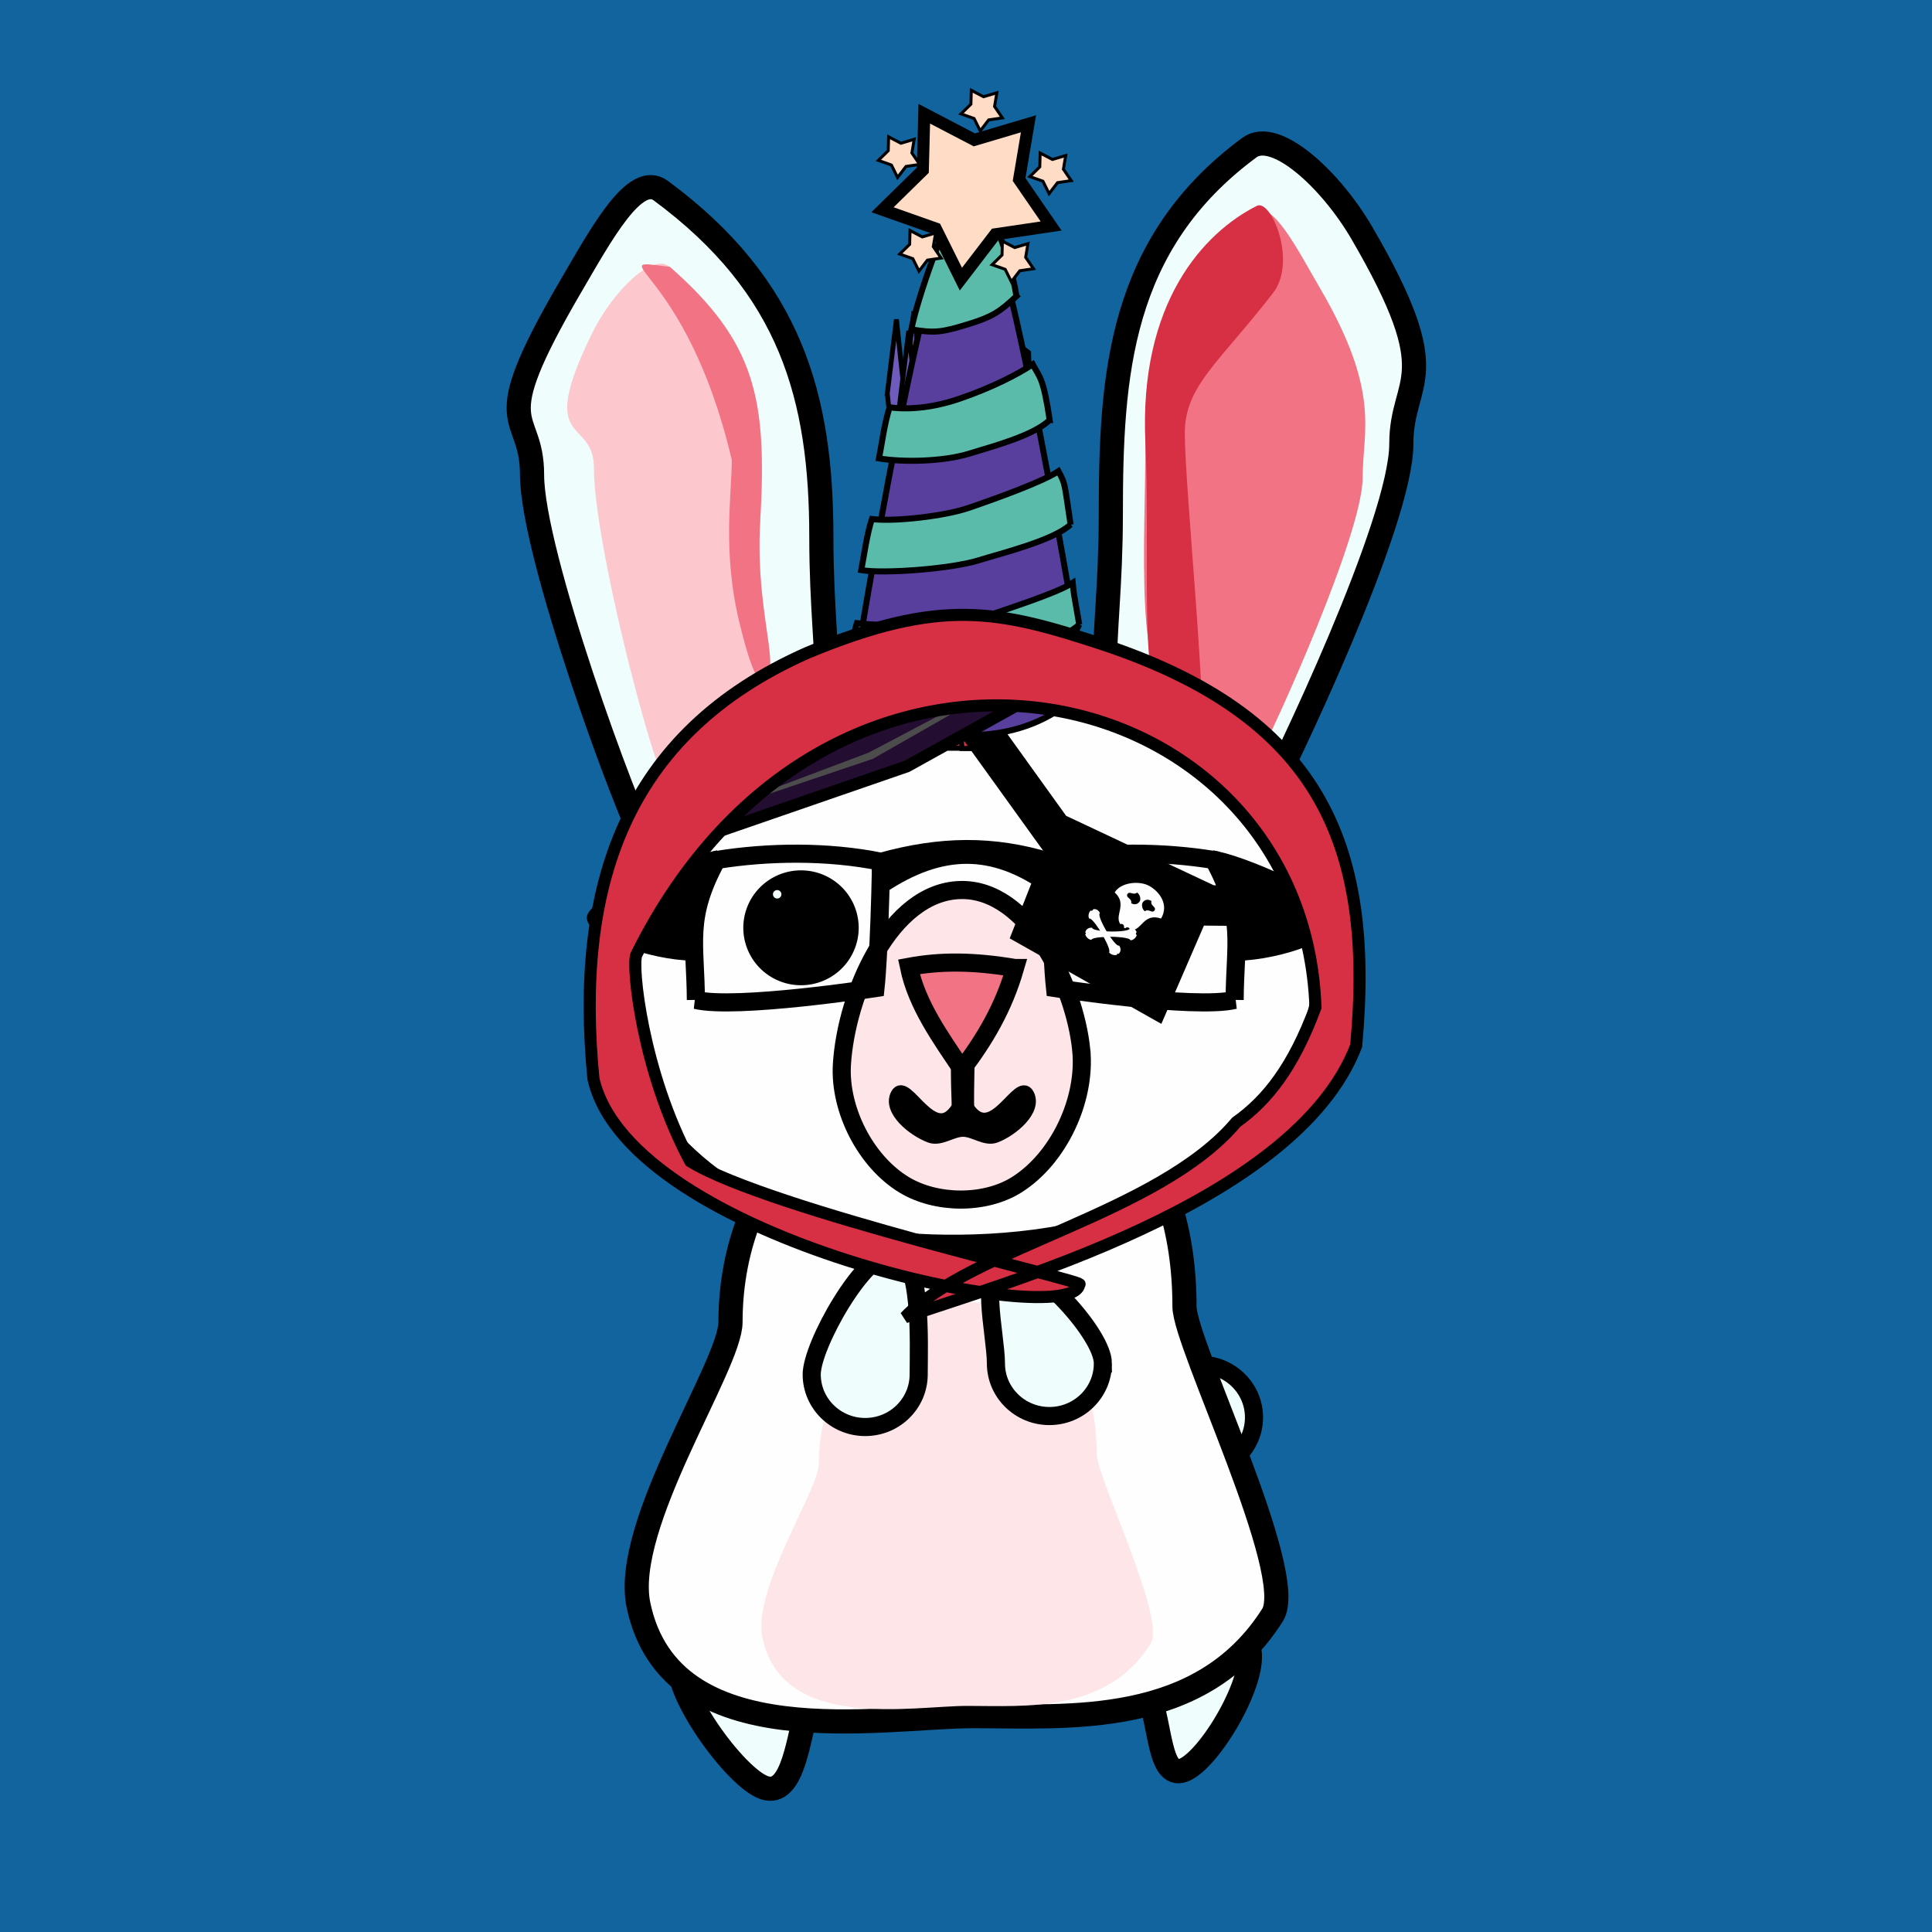 <?xml version="1.0" encoding="UTF-8" standalone="no"?>
<!-- Created with Inkscape (http://www.inkscape.org/) -->

<svg
        xmlns:dc="http://purl.org/dc/elements/1.1/"
        xmlns:cc="http://creativecommons.org/ns#"
        xmlns:rdf="http://www.w3.org/1999/02/22-rdf-syntax-ns#"
        xmlns="http://www.w3.org/2000/svg"
        xmlns:sodipodi="http://sodipodi.sourceforge.net/DTD/sodipodi-0.dtd"
        xmlns:inkscape="http://www.inkscape.org/namespaces/inkscape"
        width="1600"
        height="1600"
        viewBox="0 0 1600 1600"
        version="1.1"
        id="svg2250"
        inkscape:version="0.92.3 (2405546, 2018-03-11)"
        sodipodi:docname="automation.svg">
    <defs
            id="defs2244"/>
    <sodipodi:namedview
            id="base"
            pagecolor="#ffffff"
            bordercolor="#666666"
            borderopacity="1.0"
            inkscape:pageopacity="0.0"
            inkscape:pageshadow="2"
            inkscape:zoom="0.35"
            inkscape:cx="1156.1981"
            inkscape:cy="742.75493"
            inkscape:document-units="px"
            inkscape:current-layer="layer8"
            showgrid="false"
            inkscape:window-width="1920"
            inkscape:window-height="1017"
            inkscape:window-x="1912"
            inkscape:window-y="-8"
            inkscape:window-maximized="1"
            units="px"
            scale-x="1"/>
    <g
            inkscape:label="BaseBunny"
            inkscape:groupmode="layer"
            id="layer1"
            transform="translate(0,126.333)"
            sodipodi:insensitive="true">
        <g
                id="g2923"
                transform="translate(-11.429,-2.857)">
            <rect
                    inkscape:export-ydpi="95.999992"
                    inkscape:export-xdpi="95.999992"
                    width="1600"
                    y="-123.476"
                    x="11.429"
                    height="1600"
                    id="rect815-5-3"
                    style="display:inline;opacity:1;fill:#11649d;fill-opacity:1;fill-rule:nonzero;stroke:none;stroke-width:7.559;stroke-linecap:round;stroke-linejoin:miter;stroke-miterlimit:4;stroke-dasharray:none;stroke-dashoffset:0;stroke-opacity:1"/>
            <g
                    inkscape:export-ydpi="95.999992"
                    inkscape:export-xdpi="95.999992"
                    transform="matrix(3.78,0,0,3.78,-1584.581,386.107)"
                    id="g1193-5"
                    style="display:inline">
                <path
                        style="opacity:1;fill:#effefc;fill-opacity:1;fill-rule:nonzero;stroke:#000000;stroke-width:5.292;stroke-linecap:round;stroke-linejoin:miter;stroke-miterlimit:4;stroke-dasharray:none;stroke-dashoffset:0;stroke-opacity:1"
                        d="m 602.172,-17.169 c 0,30.533 5.881,44.862 -7.636,44.862 -5.927,3e-6 -25.795,32.39 -30.03,24.47 -5.422,-10.141 -25.714,-65.819 -25.714,-82.963 0,-14.686 -10.545,-8.723 8.434,-41.211 6.868,-11.756 14.136,-25.189 19.782,-21.024 28.579,21.088 35.165,45.332 35.165,75.865 z"
                        id="path817-9-6-8-9"
                        inkscape:connector-curvature="0"
                        sodipodi:nodetypes="sssssss"/>
                <path
                        style="display:inline;opacity:1;fill:#effefc;fill-opacity:1;fill-rule:nonzero;stroke:#000000;stroke-width:5.292;stroke-linecap:round;stroke-linejoin:miter;stroke-miterlimit:4;stroke-dasharray:none;stroke-dashoffset:0;stroke-opacity:1"
                        d="m 665.593,-22.065 c 0,30.533 -5.881,44.862 7.636,44.862 5.927,0 20.984,27.847 25.219,19.927 5.422,-10.141 30.793,-63.147 30.793,-80.29 0,-14.686 10.278,-13.801 -8.702,-46.289 -6.868,-11.756 -18.947,-22.784 -24.592,-18.618 -28.579,21.088 -30.354,49.876 -30.354,80.409 z"
                        id="path817-9-6-8-2-2"
                        inkscape:connector-curvature="0"
                        sodipodi:nodetypes="sssssss"/>
                <path
                        style="display:inline;opacity:1;fill:#fdc7ce;fill-opacity:1;fill-rule:nonzero;stroke:none;stroke-width:3.809;stroke-linecap:round;stroke-linejoin:miter;stroke-miterlimit:4;stroke-dasharray:none;stroke-dashoffset:0;stroke-opacity:1"
                        d="m 588.784,-20.744 c -1.359,23.934 6.904,35.789 -2.015,35.789 -3.911,4e-6 -17.021,25.431 -19.816,19.212 -1.519,-3.38 -5.057,-15.819 -7.848,-27.312 -3.782,-15.576 -6.757,-31.402 -6.757,-39.147 0,-11.53 -12.912,-4.108 -0.388,-29.615 4.532,-9.23 13.297,-17.792 17.022,-14.522 18.858,16.556 21.314,28.977 19.802,55.595 z"
                        id="path817-9-6-8-26-0"
                        inkscape:connector-curvature="0"
                        sodipodi:nodetypes="ssssssss"/>
                <path
                        style="display:inline;opacity:1;fill:#f27383;fill-opacity:1;fill-rule:nonzero;stroke:none;stroke-width:3.809;stroke-linecap:round;stroke-linejoin:miter;stroke-miterlimit:4;stroke-dasharray:none;stroke-dashoffset:0;stroke-opacity:1"
                        d="m 588.784,-20.744 c -1.359,23.934 6.904,35.789 -2.015,35.789 -3.911,5e-6 5.697,7.791 2.902,1.572 -1.519,-3.38 -2.652,-3.525 -5.443,-15.017 -3.782,-15.576 -1.679,-27.928 -1.679,-35.673 -10.093,-42.801 -29.688,-44.332 -13.567,-42.266 18.858,16.556 21.314,28.977 19.802,55.595 z"
                        id="path817-9-6-8-26-9-2"
                        inkscape:connector-curvature="0"
                        sodipodi:nodetypes="ssssccs"/>
                <path
                        style="display:inline;opacity:1;fill:#f27383;fill-opacity:1;fill-rule:nonzero;stroke:none;stroke-width:3.746;stroke-linecap:round;stroke-linejoin:miter;stroke-miterlimit:4;stroke-dasharray:none;stroke-dashoffset:0;stroke-opacity:1"
                        d="m 673.172,-37.731 c 0,21.614 -2.559,54.609 7.009,54.609 4.196,0 14.855,19.713 17.853,14.106 3.838,-7.179 22.733,-48.978 22.733,-61.114 0,-10.396 4.069,-18.59 -9.367,-41.588 -4.862,-8.322 -10.473,-19.603 -14.469,-16.654 -20.231,14.928 -23.759,29.026 -23.759,50.64 z"
                        id="path817-9-6-8-2-8-9"
                        inkscape:connector-curvature="0"
                        sodipodi:nodetypes="sssssss"/>
                <path
                        style="display:inline;opacity:1;fill:#d73045;fill-opacity:1;fill-rule:nonzero;stroke:none;stroke-width:2.615;stroke-linecap:round;stroke-linejoin:miter;stroke-miterlimit:4;stroke-dasharray:none;stroke-dashoffset:0;stroke-opacity:1"
                        d="m 673.172,-37.731 c 1.029,21.59 -1.247,54.609 3.416,54.609 2.045,0 7.239,19.713 8.7,14.106 1.871,-7.179 -3.487,-58.733 -3.487,-70.869 0,-10.396 7.462,-15.382 19.356,-30.763 5.293,-6.845 -0.421,-20.649 -3.577,-19.06 -11.597,5.841 -25.878,21.141 -24.408,51.977 z"
                        id="path817-9-6-8-2-8-1-1"
                        inkscape:connector-curvature="0"
                        sodipodi:nodetypes="sssssss"/>
            </g>
            <g
                    inkscape:export-ydpi="95.999992"
                    inkscape:export-xdpi="95.999992"
                    transform="matrix(3.78,0,0,3.78,-1584.581,386.107)"
                    id="g1231-5"
                    style="display:inline">
                <path
                        style="opacity:1;fill:#effefc;fill-opacity:1;fill-rule:nonzero;stroke:#000000;stroke-width:5.292;stroke-linecap:round;stroke-linejoin:miter;stroke-miterlimit:4;stroke-dasharray:none;stroke-dashoffset:0;stroke-opacity:1"
                        d="m 695.571,225.584 c 2.926,5.904 -7.576,24.244 -13.611,27.235 -6.035,2.991 -5.316,-10.499 -8.242,-16.403 -2.926,-5.904 -0.407,-13.115 5.628,-16.106 6.035,-2.991 13.299,-0.63 16.225,5.274 z"
                        id="path817-7-60-8"
                        inkscape:connector-curvature="0"
                        sodipodi:nodetypes="sssss"/>
                <path
                        style="opacity:1;fill:#effefc;fill-opacity:1;fill-rule:nonzero;stroke:#000000;stroke-width:5.292;stroke-linecap:round;stroke-linejoin:miter;stroke-miterlimit:4;stroke-dasharray:none;stroke-dashoffset:0;stroke-opacity:1"
                        d="m 599.189,239.048 c -2.03,6.269 -3.043,19.899 -9.451,17.824 -6.408,-2.075 -20.468,-21.776 -18.439,-28.045 2.03,-6.269 13.555,-6.961 19.962,-4.886 6.408,2.075 9.957,8.838 7.927,15.107 z"
                        id="path817-7-6-4-6"
                        inkscape:connector-curvature="0"
                        sodipodi:nodetypes="sssss"/>
                <ellipse
                        style="opacity:1;fill:#effefc;fill-opacity:1;fill-rule:nonzero;stroke:#000000;stroke-width:3.969;stroke-linecap:round;stroke-linejoin:miter;stroke-miterlimit:4;stroke-dasharray:none;stroke-dashoffset:0;stroke-opacity:1"
                        id="path956-1"
                        cx="685.246"
                        cy="175.73"
                        rx="11.717"
                        ry="11.528"/>
                <path
                        style="opacity:1;fill:#fefefe;fill-opacity:1;fill-rule:nonzero;stroke:#000000;stroke-width:5.292;stroke-linecap:round;stroke-linejoin:miter;stroke-miterlimit:4;stroke-dasharray:none;stroke-dashoffset:0;stroke-opacity:1"
                        d="m 681.734,151.446 c 0,8.159 24.978,58.611 19.279,67.599 -15.677,24.724 -44.713,22.134 -65.609,22.134 -19.839,0 -66.28,9.222 -73.294,-24.332 -3.662,-17.515 20.161,-52.526 20.161,-61.999 10e-6,-34.11 25.667,-57.604 53.133,-57.604 27.466,2e-6 46.33,20.092 46.33,54.203 z"
                        id="path817-3-4-48"
                        inkscape:connector-curvature="0"
                        sodipodi:nodetypes="sssssss"/>
                <path
                        style="display:inline;opacity:1;fill:#fee5e8;fill-opacity:1;fill-rule:nonzero;stroke:none;stroke-width:3.246;stroke-linecap:round;stroke-linejoin:miter;stroke-miterlimit:4;stroke-dasharray:none;stroke-dashoffset:0;stroke-opacity:1"
                        d="m 662.494,183.783 c 0,5.015 15.29,36.024 11.802,41.548 -9.596,15.196 -27.371,13.604 -40.162,13.604 -12.144,0 -40.573,5.668 -44.866,-14.955 -2.241,-10.766 12.341,-32.284 12.341,-38.106 10e-6,-20.965 15.712,-35.405 32.525,-35.406 16.813,1e-5 28.36,12.349 28.36,33.315 z"
                        id="path817-3-4-9-6"
                        inkscape:connector-curvature="0"
                        sodipodi:nodetypes="sssssss"/>
                <path
                        style="display:inline;opacity:1;fill:#effefc;fill-opacity:1;fill-rule:nonzero;stroke:#000000;stroke-width:3.969;stroke-linecap:round;stroke-linejoin:miter;stroke-miterlimit:4;stroke-dasharray:none;stroke-dashoffset:0;stroke-opacity:1"
                        d="m 623.497,166.305 c 0,6.367 -5.246,11.528 -11.717,11.528 -6.471,0 -11.717,-5.161 -11.717,-11.528 0,-6.367 11.393,-26.763 17.864,-26.763 6.471,0 5.57,20.396 5.57,26.763 z"
                        id="path956-6-2"
                        inkscape:connector-curvature="0"
                        sodipodi:nodetypes="sssss"/>
                <path
                        style="display:inline;opacity:1;fill:#effefc;fill-opacity:1;fill-rule:nonzero;stroke:#000000;stroke-width:3.969;stroke-linecap:round;stroke-linejoin:miter;stroke-miterlimit:4;stroke-dasharray:none;stroke-dashoffset:0;stroke-opacity:1"
                        d="m 663.855,163.9 c 0,6.367 -5.246,11.528 -11.717,11.528 -6.471,0 -11.717,-5.161 -11.717,-11.528 0,-6.367 -4.108,-22.219 2.363,-22.219 6.471,-1e-5 21.072,15.852 21.072,22.219 z"
                        id="path956-4-9"
                        inkscape:connector-curvature="0"
                        sodipodi:nodetypes="sssss"/>
            </g>
            <path
                    inkscape:export-ydpi="95.999992"
                    inkscape:export-xdpi="95.999992"
                    sodipodi:nodetypes="sssssssss"
                    inkscape:connector-curvature="0"
                    id="path817-98-4-8-8"
                    d="m 1101.291,620.779 c 11.075,60.454 -11.258,128.999 -22.284,152.947 -14.616,31.745 -54.94,76.241 -74.577,89.346 -35.559,23.731 -116.903,38.119 -194.812,38.119 -51.364,0 -127.617,2.536 -173.047,-23.243 C 593.152,853.309 541.301,819.882 532.363,767.401 521.702,704.799 520.533,674.417 530.231,612.921 550.231,486.105 657.792,397.509 814.618,397.509 c 156.826,-4e-5 262.813,93.026 286.673,223.269 z"
                    style="display:inline;opacity:1;fill:#fefefe;fill-opacity:1;fill-rule:nonzero;stroke:none;stroke-width:20;stroke-linecap:round;stroke-linejoin:miter;stroke-miterlimit:4;stroke-dasharray:none;stroke-dashoffset:0;stroke-opacity:1"/>
            <g
                    inkscape:export-ydpi="95.999992"
                    inkscape:export-xdpi="95.999992"
                    transform="matrix(3.78,0,0,3.78,-3190.587,354.004)"
                    id="g6055"
                    style="display:inline">
                <path
                        style="opacity:1;fill:#000000;fill-opacity:1;fill-rule:nonzero;stroke:#000000;stroke-width:3.434;stroke-linecap:round;stroke-linejoin:miter;stroke-miterlimit:4;stroke-dasharray:none;stroke-dashoffset:0;stroke-opacity:1"
                        d="m 1033.508,76.953 a 10.923,10.869 0 0 1 -10.923,10.869 10.923,10.869 0 0 1 -10.923,-10.869 10.923,10.869 0 0 1 10.923,-10.869 10.923,10.869 0 0 1 10.923,10.869 z"
                        id="path876-1-50"
                        inkscape:connector-curvature="0"/>
                <path
                        style="opacity:1;fill:#000000;fill-opacity:1;fill-rule:nonzero;stroke:#000000;stroke-width:3.183;stroke-linecap:round;stroke-linejoin:miter;stroke-miterlimit:4;stroke-dasharray:none;stroke-dashoffset:0;stroke-opacity:1"
                        d="m 1104.35,76.877 a 11.078,10.919 0 0 1 -11.078,10.919 11.078,10.919 0 0 1 -11.078,-10.919 11.078,10.919 0 0 1 11.078,-10.919 11.078,10.919 0 0 1 11.078,10.919 z"
                        id="path878-4-6"
                        inkscape:connector-curvature="0"/>
            </g>
            <path
                    inkscape:export-ydpi="95.999992"
                    inkscape:export-xdpi="95.999992"
                    inkscape:connector-curvature="0"
                    id="path876-1-50-5"
                    d="m 658.566,617.144 a 3.5,3.5 0 0 1 -3.5,3.5 3.5,3.5 0 0 1 -3.5,-3.5 3.5,3.5 0 0 1 3.5,-3.5 3.5,3.5 0 0 1 3.5,3.5 z"
                    style="display:inline;opacity:1;fill:#effefc;fill-opacity:1;fill-rule:nonzero;stroke:none;stroke-width:1.103;stroke-linecap:round;stroke-linejoin:miter;stroke-miterlimit:4;stroke-dasharray:none;stroke-dashoffset:0;stroke-opacity:1"/>
            <path
                    inkscape:export-ydpi="95.999992"
                    inkscape:export-xdpi="95.999992"
                    inkscape:connector-curvature="0"
                    id="path876-1-50-5-9"
                    d="m 655.642,615.971 a 1.5,1.5 0 0 1 -1.5,1.5 1.5,1.5 0 0 1 -1.5,-1.5 1.5,1.5 0 0 1 1.5,-1.5 1.5,1.5 0 0 1 1.5,1.5 z"
                    style="display:inline;opacity:1;fill:#fefefe;fill-opacity:1;fill-rule:nonzero;stroke:none;stroke-width:0.473;stroke-linecap:round;stroke-linejoin:miter;stroke-miterlimit:4;stroke-dasharray:none;stroke-dashoffset:0;stroke-opacity:1"/>
            <path
                    inkscape:export-ydpi="95.999992"
                    inkscape:export-xdpi="95.999992"
                    sodipodi:nodetypes="aaaaaaaaaaa"
                    inkscape:connector-curvature="0"
                    id="path817-98-4-86"
                    d="m 1092.098,560.169 c 27.067,59.741 23.412,135.385 0.287,196.76 -16.401,43.528 -52.441,80.635 -92.24,104.714 -56.984,34.476 -127.5,46.714 -194.098,47.405 -62.014,0.643 -128.054,-9.126 -181.618,-40.386 -41.335,-24.124 -79.048,-61.971 -96.074,-106.7 -18.504,-48.611 -13.305,-105.996 0.877,-156.039 14.937,-52.707 42.971,-105.786 85.438,-140.393 49.335,-40.204 116.326,-59.353 179.776,-64.292 50.493,-3.931 103.76,6.161 149.259,28.407 59.182,28.935 121.207,70.521 148.394,130.526 z"
                    style="display:inline;opacity:1;fill:none;fill-opacity:1;fill-rule:nonzero;stroke:#000000;stroke-width:20;stroke-linecap:round;stroke-linejoin:miter;stroke-miterlimit:4;stroke-dasharray:none;stroke-dashoffset:0;stroke-opacity:1"/>
            <path
                    inkscape:export-ydpi="95.999992"
                    inkscape:export-xdpi="95.999992"
                    inkscape:connector-curvature="0"
                    id="path876-1-50-5-7"
                    d="m 924.667,614.714 a 3.5,3.5 0 0 1 -3.5,3.5 3.5,3.5 0 0 1 -3.5,-3.5 3.5,3.5 0 0 1 3.5,-3.5 3.5,3.5 0 0 1 3.5,3.5 z"
                    style="display:inline;opacity:1;fill:#effefc;fill-opacity:1;fill-rule:nonzero;stroke:none;stroke-width:1.103;stroke-linecap:round;stroke-linejoin:miter;stroke-miterlimit:4;stroke-dasharray:none;stroke-dashoffset:0;stroke-opacity:1"/>
            <path
                    inkscape:export-ydpi="95.999992"
                    inkscape:export-xdpi="95.999992"
                    inkscape:connector-curvature="0"
                    id="path876-1-50-5-9-0"
                    d="m 921.743,613.541 a 1.5,1.5 0 0 1 -1.5,1.5 1.5,1.5 0 0 1 -1.5,-1.5 1.5,1.5 0 0 1 1.5,-1.5 1.5,1.5 0 0 1 1.5,1.5 z"
                    style="display:inline;opacity:1;fill:#fefefe;fill-opacity:1;fill-rule:nonzero;stroke:none;stroke-width:0.473;stroke-linecap:round;stroke-linejoin:miter;stroke-miterlimit:4;stroke-dasharray:none;stroke-dashoffset:0;stroke-opacity:1"/>
            <path
                    inkscape:export-ydpi="95.999992"
                    inkscape:export-xdpi="95.999992"
                    sodipodi:nodetypes="aaaaaa"
                    inkscape:connector-curvature="0"
                    id="path880-3-0"
                    d="m 906.873,746.062 c 4.134,41.035 -18.522,89.619 -53.417,111.603 -26.34,16.595 -66.807,16.193 -93.396,0 -31.886,-19.418 -53.63,-62.243 -51.401,-99.51 3.476,-58.127 39.887,-143.065 98.099,-144.549 55.327,-1.41 94.567,77.39 100.115,132.456 z"
                    style="display:inline;opacity:1;fill:#fee5e8;fill-opacity:1;fill-rule:nonzero;stroke:#000000;stroke-width:15;stroke-linecap:round;stroke-linejoin:miter;stroke-miterlimit:4;stroke-dasharray:none;stroke-dashoffset:0;stroke-opacity:1"/>
            <g
                    inkscape:export-ydpi="95.999992"
                    inkscape:export-xdpi="95.999992"
                    id="g6059"
                    style="display:inline"
                    transform="matrix(3.78,0,0,3.78,-3188.572,-123.476)">
                <path
                        style="display:inline;opacity:1;fill:#000000;fill-opacity:1;fill-rule:nonzero;stroke:#000000;stroke-width:2.646;stroke-linecap:round;stroke-linejoin:miter;stroke-miterlimit:4;stroke-dasharray:none;stroke-dashoffset:0;stroke-opacity:1"
                        d="m 1071.82,239.77 c 1.833,3.443 -3.486,7.882 -7.127,9.282 -2.255,0.866 -4.711,-1.309 -7.127,-1.314 -2.468,-0.005 -4.98,2.191 -7.287,1.314 -3.677,-1.398 -9.115,-5.798 -7.287,-9.282 2.102,-4.007 7.996,11.157 13.219,3.029 0.371,-0.578 0,-1.587 0,-9.411 0,-0.32 1.133,-0.546 1.196,-0.663 0.148,0.321 0.12,-1.481 0.298,-0.061 0.03,0.238 1.043,0.511 1.04,0.816 -0.019,2.519 -0.22,8.988 0,9.31 5.331,7.812 10.993,-6.931 13.076,-3.019 z"
                        id="path880-3-1-84"
                        inkscape:connector-curvature="0"
                        sodipodi:nodetypes="caaassscssssc"/>
                <path
                        style="display:inline;opacity:1;fill:#f27383;fill-opacity:1;fill-rule:nonzero;stroke:#000000;stroke-width:3.969;stroke-linecap:round;stroke-linejoin:miter;stroke-miterlimit:4;stroke-dasharray:none;stroke-dashoffset:0;stroke-opacity:1"
                        d="m 1068.949,212.084 c -2.543,8.767 -6.622,15.607 -11.626,22.229 -4.711,-7.013 -9.903,-14.163 -11.626,-22.496 6.881,-1.283 14.065,-1.28 23.252,0.267 z"
                        id="rect882-6-8-0"
                        inkscape:connector-curvature="0"
                        sodipodi:nodetypes="cccc"/>
            </g>
        </g>
    </g>
    <g
            inkscape:groupmode="layer"
            id="layer2"
            inkscape:label="props">
        <g
                inkscape:groupmode="layer"
                id="layer3"
                inkscape:label="punk"
                style="display:inline">
            <g
                    transform="matrix(3.78,0,0,3.78,-7978.644,1590.909)"
                    style="display:inline"
                    id="g2953">
                <g
                        transform="translate(12.845,87.905)"
                        id="g1998">
                    <path
                            style="opacity:1;fill:#369685;fill-opacity:1;fill-rule:nonzero;stroke:#000000;stroke-width:1.058;stroke-linecap:round;stroke-linejoin:miter;stroke-miterlimit:4;stroke-dasharray:none;stroke-dashoffset:0;stroke-opacity:1"
                            d="m 2305.332,-438.534 5.103,3.78 2.835,74.65 -14.476,-2e-5 c 3.578,-25.14 7.262,-48.327 6.539,-78.43 z"
                            id="rect1763-92-7"
                            inkscape:connector-curvature="0"
                            sodipodi:nodetypes="ccccc"/>
                    <path
                            style="opacity:1;fill:#369685;fill-opacity:1;fill-rule:nonzero;stroke:#000000;stroke-width:1.058;stroke-linecap:round;stroke-linejoin:miter;stroke-miterlimit:4;stroke-dasharray:none;stroke-dashoffset:0;stroke-opacity:1"
                            d="m 2309.196,-433.571 5.103,3.78 2.835,74.65 -14.476,-1e-5 c 3.578,-25.14 7.262,-48.327 6.539,-78.43 z"
                            id="rect1763-92"
                            inkscape:connector-curvature="0"
                            sodipodi:nodetypes="ccccc"/>
                    <path
                            style="opacity:1;fill:#369685;fill-opacity:1;fill-rule:nonzero;stroke:#000000;stroke-width:1.058;stroke-linecap:round;stroke-linejoin:miter;stroke-miterlimit:4;stroke-dasharray:none;stroke-dashoffset:0;stroke-opacity:1"
                            d="m 2318.161,-435.327 5.103,3.78 2.835,74.65 -14.476,-1e-5 c 3.578,-25.14 7.262,-48.327 6.539,-78.43 z"
                            id="rect1763-92-1"
                            inkscape:connector-curvature="0"
                            sodipodi:nodetypes="ccccc"/>
                    <path
                            style="opacity:1;fill:#369685;fill-opacity:1;fill-rule:nonzero;stroke:#000000;stroke-width:1.058;stroke-linecap:round;stroke-linejoin:miter;stroke-miterlimit:4;stroke-dasharray:none;stroke-dashoffset:0;stroke-opacity:1"
                            d="m 2314.152,-431.585 5.103,3.78 2.835,74.65 -14.476,-10e-6 c 3.578,-25.14 7.262,-48.327 6.539,-78.43 z"
                            id="rect1763-92-5"
                            inkscape:connector-curvature="0"
                            sodipodi:nodetypes="ccccc"/>
                </g>
                <g
                        transform="translate(17.026,-6.155)"
                        id="g1965">
                    <path
                            style="opacity:1;fill:#6e5bbb;fill-opacity:1;fill-rule:nonzero;stroke:#000000;stroke-width:1.058;stroke-linecap:round;stroke-linejoin:miter;stroke-miterlimit:4;stroke-dasharray:none;stroke-dashoffset:0;stroke-opacity:1"
                            d="m 2291.952,-330.253 2.003,-16.253 9.072,84.667 -11.301,-10e-6 c 1.291,-22.744 3.066,-44.081 0.227,-68.414 z"
                            id="rect1763-2"
                            inkscape:connector-curvature="0"
                            sodipodi:nodetypes="ccccc"/>
                    <path
                            style="opacity:1;fill:#6e5bbb;fill-opacity:1;fill-rule:nonzero;stroke:#000000;stroke-width:1.058;stroke-linecap:round;stroke-linejoin:miter;stroke-miterlimit:4;stroke-dasharray:none;stroke-dashoffset:0;stroke-opacity:1"
                            d="m 2296.247,-329.071 2.003,-16.253 9.072,84.667 -11.301,-1e-5 c 1.291,-22.744 3.066,-44.081 0.227,-68.414 z"
                            id="rect1763-2-4"
                            inkscape:connector-curvature="0"
                            sodipodi:nodetypes="ccccc"/>
                    <path
                            style="opacity:1;fill:#6e5bbb;fill-opacity:1;fill-rule:nonzero;stroke:#000000;stroke-width:1.058;stroke-linecap:round;stroke-linejoin:miter;stroke-miterlimit:4;stroke-dasharray:none;stroke-dashoffset:0;stroke-opacity:1"
                            d="m 2288.121,-328.505 2.003,-16.253 9.072,84.667 -11.301,-2e-5 c 1.291,-22.744 3.066,-44.081 0.227,-68.414 z"
                            id="rect1763-2-0"
                            inkscape:connector-curvature="0"
                            sodipodi:nodetypes="ccccc"/>
                    <path
                            style="opacity:1;fill:#6e5bbb;fill-opacity:1;fill-rule:nonzero;stroke:#000000;stroke-width:1.058;stroke-linecap:round;stroke-linejoin:miter;stroke-miterlimit:4;stroke-dasharray:none;stroke-dashoffset:0;stroke-opacity:1"
                            d="m 2294.547,-329.449 2.003,-16.253 9.072,84.667 -11.301,-1e-5 c 1.291,-22.744 3.066,-44.081 0.227,-68.414 z"
                            id="rect1763-2-9"
                            inkscape:connector-curvature="0"
                            sodipodi:nodetypes="ccccc"/>
                    <path
                            style="opacity:1;fill:#6e5bbb;fill-opacity:1;fill-rule:nonzero;stroke:#000000;stroke-width:1.058;stroke-linecap:round;stroke-linejoin:miter;stroke-miterlimit:4;stroke-dasharray:none;stroke-dashoffset:0;stroke-opacity:1"
                            d="m 2294.644,-327.735 2.003,-16.253 9.072,84.667 -11.301,-2e-5 c 1.291,-22.744 3.066,-44.081 0.227,-68.414 z"
                            id="rect1763-2-5"
                            inkscape:connector-curvature="0"
                            sodipodi:nodetypes="ccccc"/>
                    <path
                            style="opacity:1;fill:#6e5bbb;fill-opacity:1;fill-rule:nonzero;stroke:#000000;stroke-width:1.058;stroke-linecap:round;stroke-linejoin:miter;stroke-miterlimit:4;stroke-dasharray:none;stroke-dashoffset:0;stroke-opacity:1"
                            d="m 2298.939,-326.553 2.003,-16.253 9.072,84.667 -11.301,-10e-6 c 1.291,-22.744 3.066,-44.081 0.227,-68.414 z"
                            id="rect1763-2-4-0"
                            inkscape:connector-curvature="0"
                            sodipodi:nodetypes="ccccc"/>
                    <path
                            style="opacity:1;fill:#6e5bbb;fill-opacity:1;fill-rule:nonzero;stroke:#000000;stroke-width:1.058;stroke-linecap:round;stroke-linejoin:miter;stroke-miterlimit:4;stroke-dasharray:none;stroke-dashoffset:0;stroke-opacity:1"
                            d="m 2290.812,-325.986 2.003,-16.253 9.072,84.667 -11.301,-2e-5 c 1.291,-22.744 3.066,-44.081 0.227,-68.414 z"
                            id="rect1763-2-0-9"
                            inkscape:connector-curvature="0"
                            sodipodi:nodetypes="ccccc"/>
                    <path
                            style="opacity:1;fill:#6e5bbb;fill-opacity:1;fill-rule:nonzero;stroke:#000000;stroke-width:1.058;stroke-linecap:round;stroke-linejoin:miter;stroke-miterlimit:4;stroke-dasharray:none;stroke-dashoffset:0;stroke-opacity:1"
                            d="m 2297.238,-326.931 2.003,-16.253 9.072,84.667 -11.301,-2e-5 c 1.291,-22.744 3.066,-44.081 0.227,-68.414 z"
                            id="rect1763-2-9-0"
                            inkscape:connector-curvature="0"
                            sodipodi:nodetypes="ccccc"/>
                </g>
                <g
                        transform="translate(-0.336,-5.069)"
                        id="g1931">
                    <path
                            style="opacity:1;fill:#3f8000;fill-opacity:1;fill-rule:nonzero;stroke:#000000;stroke-width:1.058;stroke-linecap:round;stroke-linejoin:miter;stroke-miterlimit:4;stroke-dasharray:none;stroke-dashoffset:0;stroke-opacity:1"
                            d="m 2314.044,-332.228 4.532,1.955 c -1.589,32.596 -3.708,49.815 -3.813,73.663 l -6.388,-0.401 c 3.281,-24.675 7.189,-49.171 5.67,-75.217 z"
                            id="rect1763"
                            inkscape:connector-curvature="0"
                            sodipodi:nodetypes="ccccc"/>
                    <path
                            style="opacity:1;fill:#3f8000;fill-opacity:1;fill-rule:nonzero;stroke:#000000;stroke-width:1.058;stroke-linecap:round;stroke-linejoin:miter;stroke-miterlimit:4;stroke-dasharray:none;stroke-dashoffset:0;stroke-opacity:1"
                            d="m 2320.433,-331.827 4.532,1.955 c -1.589,32.596 -3.708,49.815 -3.813,73.663 l -6.388,-0.401 c 3.281,-24.675 7.189,-49.171 5.67,-75.217 z"
                            id="rect1763-4"
                            inkscape:connector-curvature="0"
                            sodipodi:nodetypes="ccccc"/>
                    <path
                            style="opacity:1;fill:#3f8000;fill-opacity:1;fill-rule:nonzero;stroke:#000000;stroke-width:1.058;stroke-linecap:round;stroke-linejoin:miter;stroke-miterlimit:4;stroke-dasharray:none;stroke-dashoffset:0;stroke-opacity:1"
                            d="m 2316.839,-330.807 4.532,1.955 c -1.589,32.596 -3.708,49.815 -3.813,73.663 l -6.388,-0.401 c 3.281,-24.675 7.189,-49.171 5.67,-75.217 z"
                            id="rect1763-1"
                            inkscape:connector-curvature="0"
                            sodipodi:nodetypes="ccccc"/>
                    <path
                            style="opacity:1;fill:#3f8000;fill-opacity:1;fill-rule:nonzero;stroke:#000000;stroke-width:1.058;stroke-linecap:round;stroke-linejoin:miter;stroke-miterlimit:4;stroke-dasharray:none;stroke-dashoffset:0;stroke-opacity:1"
                            d="m 2324.918,-333.876 4.532,1.955 c -1.589,32.596 -3.708,49.815 -3.813,73.663 l -6.388,-0.401 c 3.281,-24.675 7.189,-49.171 5.67,-75.217 z"
                            id="rect1763-46"
                            inkscape:connector-curvature="0"
                            sodipodi:nodetypes="ccccc"/>
                    <path
                            style="opacity:1;fill:#3f8000;fill-opacity:1;fill-rule:nonzero;stroke:#000000;stroke-width:1.058;stroke-linecap:round;stroke-linejoin:miter;stroke-miterlimit:4;stroke-dasharray:none;stroke-dashoffset:0;stroke-opacity:1"
                            d="m 2331.306,-333.475 4.532,1.955 c -1.589,32.596 -3.708,49.815 -3.813,73.663 l -6.388,-0.401 c 3.281,-24.675 7.189,-49.171 5.67,-75.217 z"
                            id="rect1763-4-5"
                            inkscape:connector-curvature="0"
                            sodipodi:nodetypes="ccccc"/>
                    <path
                            style="opacity:1;fill:#3f8000;fill-opacity:1;fill-rule:nonzero;stroke:#000000;stroke-width:1.058;stroke-linecap:round;stroke-linejoin:miter;stroke-miterlimit:4;stroke-dasharray:none;stroke-dashoffset:0;stroke-opacity:1"
                            d="m 2327.712,-332.456 4.532,1.955 c -1.589,32.596 -3.708,49.815 -3.813,73.663 l -6.388,-0.401 c 3.281,-24.675 7.189,-49.171 5.67,-75.217 z"
                            id="rect1763-1-8"
                            inkscape:connector-curvature="0"
                            sodipodi:nodetypes="ccccc"/>
                </g>
                <g
                        transform="translate(-6.454,98.665)"
                        id="g2040">
                    <path
                            style="opacity:1;fill:#d73045;fill-opacity:1;fill-rule:nonzero;stroke:#000000;stroke-width:1.058;stroke-linecap:round;stroke-linejoin:miter;stroke-miterlimit:4;stroke-dasharray:none;stroke-dashoffset:0;stroke-opacity:1"
                            d="m 2328.727,-435.518 5.292,-6.993 c -3.231,27.244 -1.323,51.604 -4.536,86.935 l -4.121,-0.048 c 1.701,-25.072 1.911,-28.948 3.365,-79.894 z"
                            id="rect1763-9"
                            inkscape:connector-curvature="0"
                            sodipodi:nodetypes="ccccc"/>
                    <path
                            style="opacity:1;fill:#d73045;fill-opacity:1;fill-rule:nonzero;stroke:#000000;stroke-width:1.058;stroke-linecap:round;stroke-linejoin:miter;stroke-miterlimit:4;stroke-dasharray:none;stroke-dashoffset:0;stroke-opacity:1"
                            d="m 2326.118,-435.565 -5.292,-6.993 c 3.231,27.244 1.323,51.604 4.536,86.935 l 4.121,-0.048 c -1.701,-25.072 -1.911,-28.948 -3.365,-79.894 z"
                            id="rect1763-9-1"
                            inkscape:connector-curvature="0"
                            sodipodi:nodetypes="ccccc"/>
                    <path
                            style="opacity:1;fill:#d73045;fill-opacity:1;fill-rule:nonzero;stroke:#000000;stroke-width:1.058;stroke-linecap:round;stroke-linejoin:miter;stroke-miterlimit:4;stroke-dasharray:none;stroke-dashoffset:0;stroke-opacity:1"
                            d="m 2331.882,-435.445 5.339,-6.956 c -3.417,27.221 -1.676,51.594 -5.129,86.902 l -4.121,-0.076 c 1.872,-25.06 2.108,-28.935 3.911,-79.87 z"
                            id="rect1763-9-8"
                            inkscape:connector-curvature="0"
                            sodipodi:nodetypes="ccccc"/>
                    <path
                            style="opacity:1;fill:#d73045;fill-opacity:1;fill-rule:nonzero;stroke:#000000;stroke-width:1.058;stroke-linecap:round;stroke-linejoin:miter;stroke-miterlimit:4;stroke-dasharray:none;stroke-dashoffset:0;stroke-opacity:1"
                            d="m 2328.727,-435.518 -5.292,-6.993 c 3.231,27.244 1.323,51.604 4.536,86.935 l 4.121,-0.048 c -1.701,-25.072 -1.911,-28.948 -3.365,-79.894 z"
                            id="rect1763-9-1-8"
                            inkscape:connector-curvature="0"
                            sodipodi:nodetypes="ccccc"/>
                </g>
            </g>
        </g>
        <g
                inkscape:groupmode="layer"
                id="layer4"
                inkscape:label="pirate"
                style="display:inline">
            <g
                    style="display:inline"
                    id="g4308"
                    transform="matrix(3.78,0,0,3.78,-6750.221,3040.449)">
                <path
                        sodipodi:nodetypes="ccccccccccc"
                        inkscape:connector-curvature="0"
                        id="rect4008-7"
                        d="m 2015.218,-617.86 -35.523,-49.336 7.813,-1.595 31.402,43.699 32.604,15.344 27.924,0.556 0.748,7.256 -31.078,-0.292 -9.209,21.257 -32.086,-18.085 z"
                        style="display:inline;opacity:1;fill:#000000;fill-opacity:1;fill-rule:nonzero;stroke:#000000;stroke-width:1.323;stroke-linecap:round;stroke-linejoin:miter;stroke-miterlimit:4;stroke-dasharray:none;stroke-dashoffset:0;stroke-opacity:1"/>
                <g
                        transform="rotate(30.063,1880.322,-445.959)"
                        id="g5613"
                        style="display:inline">
                    <path
                            style="opacity:1;fill:#fefefe;fill-opacity:1;fill-rule:nonzero;stroke:none;stroke-width:15;stroke-linecap:round;stroke-linejoin:miter;stroke-miterlimit:4;stroke-dasharray:none;stroke-dashoffset:0;stroke-opacity:1"
                            d="m 7298.867,-2516.711 c -9.779,-0.02 -22.411,9.446 -22.373,18.975 14.187,3.182 9.048,16.625 17.088,20.33 0.04,0.018 0.084,0.031 0.125,0.049 0.17,-0.269 0.376,-0.496 0.658,-0.648 0.725,-0.391 1.649,-0.345 2.326,0.113 0.486,0.328 0.725,0.865 0.891,1.484 0.427,0.033 0.856,0.028 1.285,0.019 0.22,-0.697 0.5,-1.302 1.072,-1.611 0.725,-0.391 1.647,-0.345 2.324,0.113 0.284,0.192 0.481,0.458 0.633,0.766 0.298,-0.112 0.592,-0.232 0.875,-0.369 7.991,-3.864 1.513,-17.753 16.709,-20.736 0.043,-13.402 -12.133,-18.465 -21.613,-18.484 z m -6.402,9.83 c 2.788,-0.016 5.589,2.839 5.609,5.072 0.038,2.166 -1.43,4.959 -5.354,4.977 -0.913,-3.465 -4.961,-1.958 -6.113,-3.775 -0.441,-0.696 -0.459,-1.621 -0.049,-2.328 1.064,-1.845 5.012,-0.698 5.906,-3.945 z m 13.23,0.084 c 0.227,0 0.464,0 0.709,0.021 0.639,3.526 4.795,2.34 5.801,4.242 0.385,0.728 0.332,1.651 -0.133,2.324 -1.206,1.755 -5.051,0.303 -6.197,3.471 -2.783,-0.2 -5.355,-3.269 -5.199,-5.498 0.124,-2.027 1.61,-4.498 5.019,-4.561 z"
                            transform="scale(0.265)"
                            id="path5466"
                            inkscape:connector-curvature="0"/>
                    <path
                            style="display:inline;opacity:1;fill:#fefefe;fill-opacity:1;fill-rule:nonzero;stroke:none;stroke-width:1.026;stroke-linecap:round;stroke-linejoin:miter;stroke-miterlimit:4;stroke-dasharray:none;stroke-dashoffset:0;stroke-opacity:1"
                            d="m 1927.696,-652.638 c -0.675,0.396 -0.781,1.023 -0.644,1.498 0.021,0.072 0.25,0.122 0.281,0.186 0.036,0.084 -0.107,0.18 -0.036,0.253 0.386,0.399 1.181,0.625 1.745,0.359 -0.119,-0.71 3.13,-2.566 3.618,-2.874 0.437,-0.242 3.328,-1.813 3.874,-1.343 0.492,-0.326 0.716,-1.057 0.619,-1.589 -0.024,-0.133 -0.267,-0.121 -0.332,-0.22 -0.08,-0.122 0.013,-0.372 -0.116,-0.469 -0.379,-0.285 -0.951,-0.397 -1.596,0.032 v 0 c 0.24,0.694 -2.639,2.375 -3.041,2.604 -0.449,0.278 -3.736,2.041 -4.205,1.475 v 0 c -0.059,0.028 -0.114,0.057 -0.166,0.088 z"
                            id="path5466-2-3-9"
                            inkscape:connector-curvature="0"
                            sodipodi:nodetypes="cscscccscsccccccc"/>
                    <path
                            style="display:inline;opacity:1;fill:#fefefe;fill-opacity:1;fill-rule:nonzero;stroke:none;stroke-width:1.026;stroke-linecap:round;stroke-linejoin:miter;stroke-miterlimit:4;stroke-dasharray:none;stroke-dashoffset:0;stroke-opacity:1"
                            d="m 1935.118,-652.217 c 0.675,0.396 0.781,1.023 0.644,1.498 -0.021,0.072 -0.25,0.122 -0.281,0.186 -0.036,0.084 0.107,0.18 0.036,0.253 -0.386,0.399 -1.181,0.625 -1.745,0.359 0.119,-0.71 -3.13,-2.566 -3.618,-2.874 -0.437,-0.242 -3.328,-1.813 -3.874,-1.343 -0.492,-0.326 -0.716,-1.057 -0.619,-1.589 0.024,-0.133 0.267,-0.121 0.332,-0.22 0.08,-0.122 -0.013,-0.372 0.116,-0.469 0.379,-0.285 0.951,-0.397 1.596,0.032 v 0 c -0.24,0.694 2.639,2.375 3.041,2.604 0.449,0.278 3.736,2.041 4.205,1.475 v 0 c 0.059,0.028 0.114,0.057 0.166,0.088 z"
                            id="path5466-2-3-9-4"
                            inkscape:connector-curvature="0"
                            sodipodi:nodetypes="cscscccscsccccccc"/>
                </g>
            </g>
        </g>
        <g
                inkscape:groupmode="layer"
                id="layer6"
                inkscape:label="magic"
                style="display:inline"
                sodipodi:insensitive="true">
            <g
                    transform="matrix(3.78,0,0,3.78,-7974.708,3163.395)"
                    style="display:inline"
                    id="g3090">
                <path
                        sodipodi:nodetypes="csccc"
                        inkscape:connector-curvature="0"
                        id="path1775"
                        d="m 2347.551,-687.196 c -2.646,4.491 -11.408,11.382 -25.481,11.382 -14.073,2e-5 -22.457,-7.269 -25.481,-11.382 1.134,-6.948 15.978,-99.981 25.481,-111.073 8.769,7.737 23.307,101.763 25.481,111.073 z"
                        style="opacity:1;fill:#583e9d;fill-opacity:1;fill-rule:nonzero;stroke:#000000;stroke-width:1.323;stroke-linecap:round;stroke-linejoin:miter;stroke-miterlimit:4;stroke-dasharray:none;stroke-dashoffset:0;stroke-opacity:1"/>
                <path
                        sodipodi:nodetypes="csccc"
                        inkscape:connector-curvature="0"
                        id="path1775-5"
                        d="m 2332.403,-771.986 c -3.687,3.472 -5.324,4.506 -10.38,6.081 -6.026,1.877 -7.611,2.032 -12.649,1.195 1.334,-6.948 7.67,-24.872 12.696,-33.56 2.823,2.325 8.895,16.773 10.333,26.284 z"
                        style="opacity:1;fill:#5bbbaa;fill-opacity:1;fill-rule:nonzero;stroke:#000000;stroke-width:1.323;stroke-linecap:round;stroke-linejoin:miter;stroke-miterlimit:4;stroke-dasharray:none;stroke-dashoffset:0;stroke-opacity:1"/>
                <path
                        inkscape:transform-center-y="-2.184189"
                        inkscape:transform-center-x="-2.7761472"
                        sodipodi:nodetypes="csccscc"
                        inkscape:connector-curvature="0"
                        id="path1775-5-6"
                        d="m 2339.688,-744.849 c -3.687,3.472 -12.411,5.735 -17.468,7.31 -6.026,1.877 -14.887,1.938 -19.924,1.1 0.564,-2.936 1.198,-7.731 2.318,-11.194 4.773,0.615 10.037,-0.069 15.486,-1.947 7.015,-2.418 12.499,-5.251 15.87,-7.473 1.553,2.96 2.28,2.694 3.719,12.204 z"
                        style="opacity:1;fill:#5bbbaa;fill-opacity:1;fill-rule:nonzero;stroke:#000000;stroke-width:1.323;stroke-linecap:round;stroke-linejoin:miter;stroke-miterlimit:4;stroke-dasharray:none;stroke-dashoffset:0;stroke-opacity:1"/>
                <path
                        inkscape:transform-center-y="-2.184189"
                        inkscape:transform-center-x="-2.7761472"
                        sodipodi:nodetypes="csccscc"
                        inkscape:connector-curvature="0"
                        id="path1775-5-6-2"
                        d="m 2344.265,-721.963 c -3.687,3.472 -15.057,6.264 -20.113,7.839 -6.026,1.877 -20.708,2.996 -25.745,2.159 0.564,-2.936 1.198,-7.731 2.318,-11.194 4.773,0.615 15.858,-0.598 21.306,-2.476 7.015,-2.418 16.203,-5.78 19.574,-8.002 1.553,2.96 1.222,2.165 2.66,11.675 z"
                        style="opacity:1;fill:#5bbbaa;fill-opacity:1;fill-rule:nonzero;stroke:#000000;stroke-width:1.323;stroke-linecap:round;stroke-linejoin:miter;stroke-miterlimit:4;stroke-dasharray:none;stroke-dashoffset:0;stroke-opacity:1"/>
                <path
                        inkscape:transform-center-y="-2.184189"
                        inkscape:transform-center-x="-2.7761472"
                        sodipodi:nodetypes="csccscc"
                        inkscape:connector-curvature="0"
                        id="path1775-5-6-2-0"
                        d="m 2346.162,-700.052 c -3.687,3.472 -17.277,8.768 -22.334,10.343 -6.026,1.877 -22.985,1.541 -28.023,0.704 0.564,-2.936 0.516,-7.877 1.637,-11.34 4.773,0.615 20.707,1.088 26.155,-0.79 7.015,-2.418 17.762,-5.827 21.133,-8.049 0.278,2.771 0.088,1.324 1.432,9.133 z"
                        style="opacity:1;fill:#5bbbaa;fill-opacity:1;fill-rule:nonzero;stroke:#000000;stroke-width:1.323;stroke-linecap:round;stroke-linejoin:miter;stroke-miterlimit:4;stroke-dasharray:none;stroke-dashoffset:0;stroke-opacity:1"/>
                <path
                        transform="rotate(-25.374,2332.438,-782.501)"
                        inkscape:transform-center-y="1.3035557"
                        inkscape:transform-center-x="0.57929767"
                        d="m 2341.35,-783.651 -11.836,-3.604 -11.009,5.647 -0.231,-12.371 -8.773,-8.725 11.694,-4.042 5.587,-11.039 7.458,9.873 12.226,1.902 -7.085,10.143 z"
                        inkscape:randomized="0"
                        inkscape:rounded="0"
                        inkscape:flatsided="false"
                        sodipodi:arg2="1.4815735"
                        sodipodi:arg1="0.85325499"
                        sodipodi:r2="11.140595"
                        sodipodi:r1="19.510675"
                        sodipodi:cy="-798.35107"
                        sodipodi:cx="2328.5215"
                        sodipodi:sides="5"
                        id="path1812"
                        style="opacity:1;fill:#fedcc6;fill-opacity:1;fill-rule:nonzero;stroke:#000000;stroke-width:2.646;stroke-linecap:round;stroke-linejoin:miter;stroke-miterlimit:4;stroke-dasharray:none;stroke-dashoffset:0;stroke-opacity:1"
                        sodipodi:type="star"/>
                <path
                        transform="matrix(0.222,-0.105,0.105,0.222,1873.718,-381.042)"
                        inkscape:transform-center-y="0.31959714"
                        inkscape:transform-center-x="0.14209003"
                        d="m 2341.35,-783.651 -11.836,-3.604 -11.009,5.647 -0.231,-12.371 -8.773,-8.725 11.694,-4.042 5.587,-11.039 7.458,9.873 12.226,1.902 -7.085,10.143 z"
                        inkscape:randomized="0"
                        inkscape:rounded="0"
                        inkscape:flatsided="false"
                        sodipodi:arg2="1.4815735"
                        sodipodi:arg1="0.85325499"
                        sodipodi:r2="11.140595"
                        sodipodi:r1="19.510675"
                        sodipodi:cy="-798.35107"
                        sodipodi:cx="2328.5215"
                        sodipodi:sides="5"
                        id="path1812-2"
                        style="opacity:1;fill:#fedcc6;fill-opacity:1;fill-rule:nonzero;stroke:#000000;stroke-width:2.646;stroke-linecap:round;stroke-linejoin:miter;stroke-miterlimit:4;stroke-dasharray:none;stroke-dashoffset:0;stroke-opacity:1"
                        sodipodi:type="star"/>
                <path
                        transform="matrix(0.222,-0.105,0.105,0.222,1891.831,-391.234)"
                        inkscape:transform-center-y="0.31959714"
                        inkscape:transform-center-x="0.14209003"
                        d="m 2341.35,-783.651 -11.836,-3.604 -11.009,5.647 -0.231,-12.371 -8.773,-8.725 11.694,-4.042 5.587,-11.039 7.458,9.873 12.226,1.902 -7.085,10.143 z"
                        inkscape:randomized="0"
                        inkscape:rounded="0"
                        inkscape:flatsided="false"
                        sodipodi:arg2="1.4815735"
                        sodipodi:arg1="0.85325499"
                        sodipodi:r2="11.140595"
                        sodipodi:r1="19.510675"
                        sodipodi:cy="-798.35107"
                        sodipodi:cx="2328.5215"
                        sodipodi:sides="5"
                        id="path1812-2-3"
                        style="opacity:1;fill:#fedcc6;fill-opacity:1;fill-rule:nonzero;stroke:#000000;stroke-width:2.646;stroke-linecap:round;stroke-linejoin:miter;stroke-miterlimit:4;stroke-dasharray:none;stroke-dashoffset:0;stroke-opacity:1"
                        sodipodi:type="star"/>
                <path
                        transform="matrix(0.222,-0.105,0.105,0.222,1898.647,-358.187)"
                        inkscape:transform-center-y="0.31959714"
                        inkscape:transform-center-x="0.14209003"
                        d="m 2341.35,-783.651 -11.836,-3.604 -11.009,5.647 -0.231,-12.371 -8.773,-8.725 11.694,-4.042 5.587,-11.039 7.458,9.873 12.226,1.902 -7.085,10.143 z"
                        inkscape:randomized="0"
                        inkscape:rounded="0"
                        inkscape:flatsided="false"
                        sodipodi:arg2="1.4815735"
                        sodipodi:arg1="0.85325499"
                        sodipodi:r2="11.140595"
                        sodipodi:r1="19.510675"
                        sodipodi:cy="-798.35107"
                        sodipodi:cx="2328.5215"
                        sodipodi:sides="5"
                        id="path1812-2-4"
                        style="opacity:1;fill:#fedcc6;fill-opacity:1;fill-rule:nonzero;stroke:#000000;stroke-width:2.646;stroke-linecap:round;stroke-linejoin:miter;stroke-miterlimit:4;stroke-dasharray:none;stroke-dashoffset:0;stroke-opacity:1"
                        sodipodi:type="star"/>
                <path
                        transform="matrix(0.222,-0.105,0.105,0.222,1906.917,-377.49)"
                        inkscape:transform-center-y="0.31959714"
                        inkscape:transform-center-x="0.14209003"
                        d="m 2341.35,-783.651 -11.836,-3.604 -11.009,5.647 -0.231,-12.371 -8.773,-8.725 11.694,-4.042 5.587,-11.039 7.458,9.873 12.226,1.902 -7.085,10.143 z"
                        inkscape:randomized="0"
                        inkscape:rounded="0"
                        inkscape:flatsided="false"
                        sodipodi:arg2="1.4815735"
                        sodipodi:arg1="0.85325499"
                        sodipodi:r2="11.140595"
                        sodipodi:r1="19.510675"
                        sodipodi:cy="-798.35107"
                        sodipodi:cx="2328.5215"
                        sodipodi:sides="5"
                        id="path1812-2-0"
                        style="opacity:1;fill:#fedcc6;fill-opacity:1;fill-rule:nonzero;stroke:#000000;stroke-width:2.646;stroke-linecap:round;stroke-linejoin:miter;stroke-miterlimit:4;stroke-dasharray:none;stroke-dashoffset:0;stroke-opacity:1"
                        sodipodi:type="star"/>
                <path
                        transform="matrix(0.222,-0.105,0.105,0.222,1878.41,-360.52)"
                        inkscape:transform-center-y="0.31959714"
                        inkscape:transform-center-x="0.14209003"
                        d="m 2341.35,-783.651 -11.836,-3.604 -11.009,5.647 -0.231,-12.371 -8.773,-8.725 11.694,-4.042 5.587,-11.039 7.458,9.873 12.226,1.902 -7.085,10.143 z"
                        inkscape:randomized="0"
                        inkscape:rounded="0"
                        inkscape:flatsided="false"
                        sodipodi:arg2="1.4815735"
                        sodipodi:arg1="0.85325499"
                        sodipodi:r2="11.140595"
                        sodipodi:r1="19.510675"
                        sodipodi:cy="-798.35107"
                        sodipodi:cx="2328.5215"
                        sodipodi:sides="5"
                        id="path1812-2-34"
                        style="opacity:1;fill:#fedcc6;fill-opacity:1;fill-rule:nonzero;stroke:#000000;stroke-width:2.646;stroke-linecap:round;stroke-linejoin:miter;stroke-miterlimit:4;stroke-dasharray:none;stroke-dashoffset:0;stroke-opacity:1"
                        sodipodi:type="star"/>
            </g>
        </g>
        <g
                inkscape:groupmode="layer"
                id="layer7"
                inkscape:label="glasses"
                style="display:inline"
                sodipodi:insensitive="true">
            <g
                    id="g3293">
                <g
                        transform="translate(0,1.23)"
                        id="g3284">
                    <path
                            style="display:inline;opacity:1;fill:#000000;fill-opacity:1;fill-rule:nonzero;stroke:#000000;stroke-width:5;stroke-linecap:round;stroke-linejoin:miter;stroke-miterlimit:4;stroke-dasharray:none;stroke-dashoffset:0;stroke-opacity:1"
                            d="m 573.732,757.435 c 7.153,-13.35 16.796,-51.152 16.796,-51.152 -32.218,7.199 -101.976,40.497 -102.059,52.331 -0.082,11.834 38.864,29.735 78.965,33.051 0,0 -0.35,-23.658 6.299,-34.229 z"
                            id="path8152-2-6-7"
                            inkscape:connector-curvature="0"
                            sodipodi:nodetypes="cscsc"/>
                    <path
                            style="display:inline;opacity:1;fill:none;fill-opacity:1;fill-rule:nonzero;stroke:#000000;stroke-width:15;stroke-linecap:round;stroke-linejoin:miter;stroke-miterlimit:4;stroke-dasharray:none;stroke-dashoffset:0;stroke-opacity:1"
                            d="m 576.29,826.889 c 33.435,7.909 148.793,-9.845 148.793,-9.845 0,0 3.134,-28.096 4.594,-104.616 -44.26,-9.005 -93.927,-8.287 -136.091,-1.482 -26.08,48.158 -17.521,68.624 -17.295,115.943 z"
                            id="path8135-4-1"
                            inkscape:connector-curvature="0"
                            sodipodi:nodetypes="ccccc"/>
                </g>
                <path
                        sodipodi:nodetypes="ccccc"
                        inkscape:connector-curvature="0"
                        id="path8135-4-1-1"
                        d="m 729.676,732.623 c 49.289,-32.775 92.844,-33.153 139.422,0 v -18.966 c -46.953,-14.353 -90.116,-13.661 -139.422,0 z"
                        style="display:inline;opacity:1;fill:none;fill-opacity:1;fill-rule:nonzero;stroke:#000000;stroke-width:15;stroke-linecap:round;stroke-linejoin:miter;stroke-miterlimit:4;stroke-dasharray:none;stroke-dashoffset:0;stroke-opacity:1"/>
                <g
                        transform="matrix(-1,0,0,1,1662.143,64.286)"
                        id="g3280">
                    <path
                            style="display:inline;opacity:1;fill:#000000;fill-opacity:1;fill-rule:nonzero;stroke:#000000;stroke-width:5;stroke-linecap:round;stroke-linejoin:miter;stroke-miterlimit:4;stroke-dasharray:none;stroke-dashoffset:0;stroke-opacity:1"
                            d="m 637.101,694.379 c 7.153,-13.35 16.796,-51.152 16.796,-51.152 -32.218,7.199 -101.976,40.497 -102.059,52.331 -0.082,11.834 38.864,29.735 78.965,33.051 0,0 -0.35,-23.658 6.299,-34.229 z"
                            id="path8152-2-6-7-2"
                            inkscape:connector-curvature="0"
                            sodipodi:nodetypes="cscsc"/>
                    <path
                            style="display:inline;opacity:1;fill:none;fill-opacity:1;fill-rule:nonzero;stroke:#000000;stroke-width:15;stroke-linecap:round;stroke-linejoin:miter;stroke-miterlimit:4;stroke-dasharray:none;stroke-dashoffset:0;stroke-opacity:1"
                            d="m 639.658,763.833 c 33.435,7.909 148.793,-9.845 148.793,-9.845 0,0 3.134,-28.096 4.594,-104.616 -44.26,-9.005 -93.927,-8.287 -136.091,-1.482 -26.08,48.158 -17.521,68.624 -17.295,115.943 z"
                            id="path8135-4-1-5"
                            inkscape:connector-curvature="0"
                            sodipodi:nodetypes="ccccc"/>
                </g>
            </g>
        </g>
        <g
                inkscape:groupmode="layer"
                id="layer8"
                inkscape:label="hijab"
                style="display:inline"
                sodipodi:insensitive="true">
            <g
                    id="g3223">
                <path
                        sodipodi:nodetypes="ccccc"
                        inkscape:connector-curvature="0"
                        id="rect2066"
                        d="M 644.462,559.184 H 886.899 L 751.185,634.587 581.605,693.159 Z"
                        style="opacity:1;fill:#230d31;fill-opacity:1;fill-rule:nonzero;stroke:#000000;stroke-width:10;stroke-linecap:round;stroke-linejoin:miter;stroke-miterlimit:4;stroke-dasharray:none;stroke-dashoffset:0;stroke-opacity:1"/>
                <path
                        sodipodi:nodetypes="ccccc"
                        inkscape:connector-curvature="0"
                        id="rect2066-0"
                        d="M 722.577,627.472 833.219,564.314 719.72,624.258 612.211,664.717 Z"
                        style="display:inline;opacity:1;fill:#4c4c4c;fill-opacity:1;fill-rule:nonzero;stroke:#4c4c4c;stroke-width:2;stroke-linecap:round;stroke-linejoin:miter;stroke-miterlimit:4;stroke-dasharray:none;stroke-dashoffset:0;stroke-opacity:1"/>
                <path
                        sodipodi:nodetypes="ccccccccccc"
                        inkscape:connector-curvature="0"
                        id="rect2063"
                        d="m 668.588,540.655 c 111.28,-46.301 158.747,-35.114 244.306,-7.143 177.677,59.133 226.055,162.888 210.215,332.598 -50.425,132.034 -301.148,198.808 -373.595,224.788 54.55,-57.467 210.152,-85.445 274.276,-161.513 25.616,-18.208 47.256,-45.529 65.636,-95.217 -10.318,-277.948 -401.815,-367.015 -562.354,-43.591 -4.198,8.457 4.778,97.008 44.595,171.182 65.78,40.465 333.682,100.662 322.133,101.996 C 887.642,1103.099 521.696,1027.854 491.445,893.312 475.913,734.691 516.669,607.94 668.588,540.655 Z"
                        style="opacity:1;fill:#d73045;fill-opacity:1;fill-rule:nonzero;stroke:#000000;stroke-width:10;stroke-linecap:round;stroke-linejoin:miter;stroke-miterlimit:4;stroke-dasharray:none;stroke-dashoffset:0;stroke-opacity:1"/>
            </g>
        </g>
    </g>
</svg>
